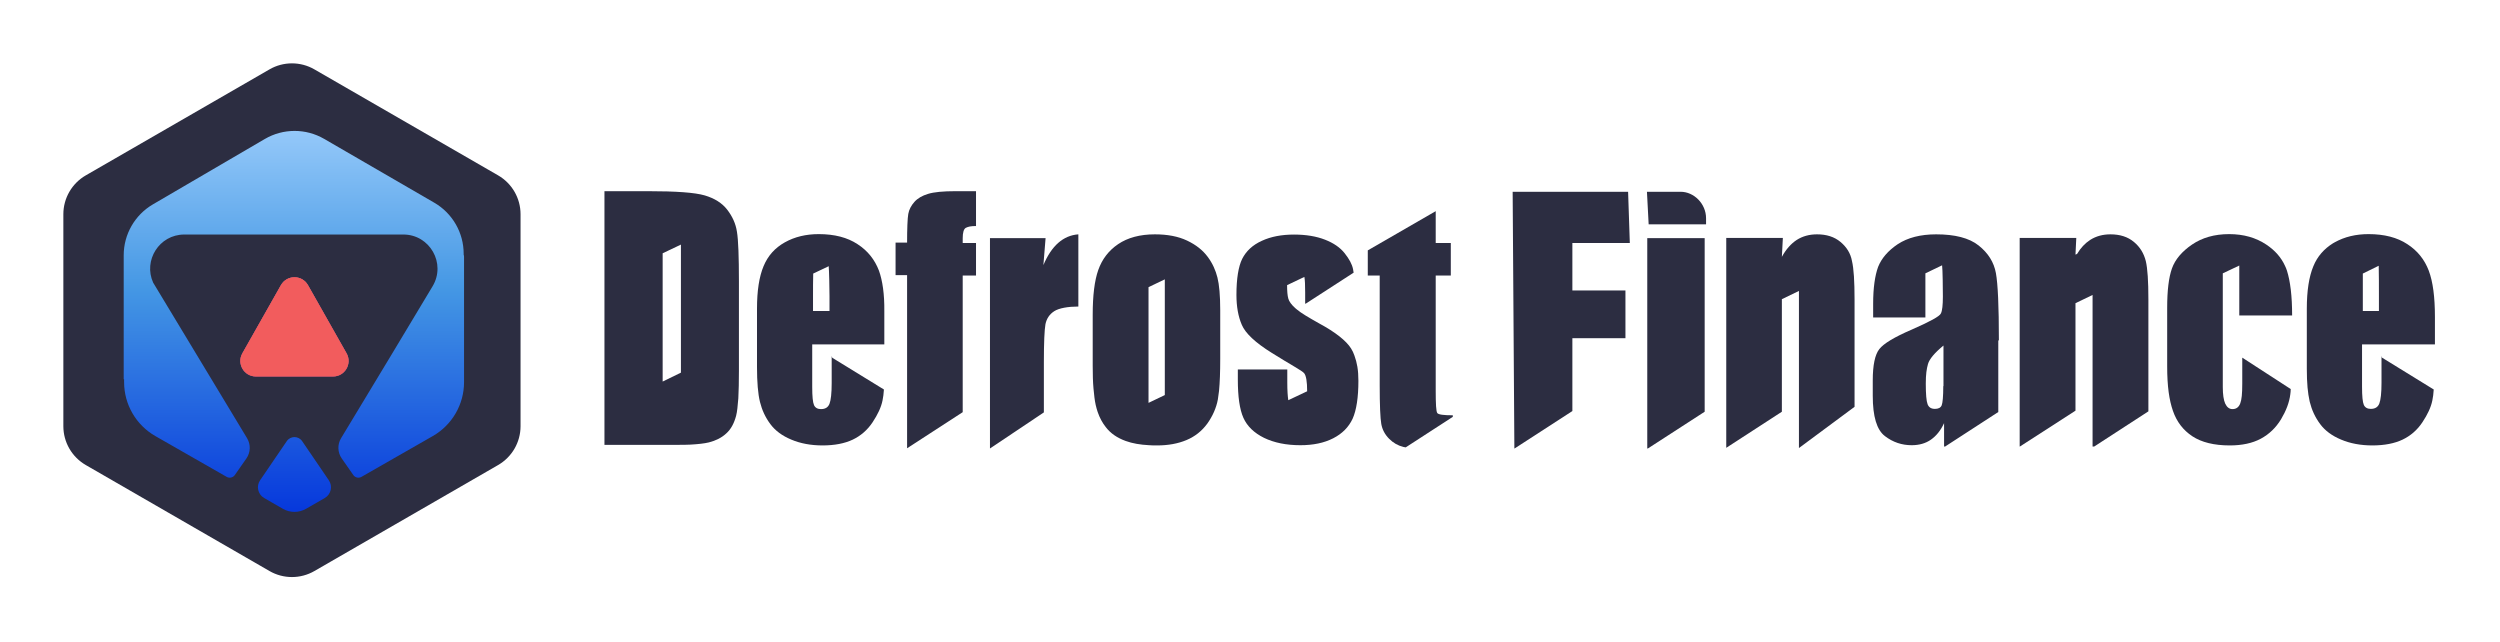 <svg width="1460" height="375" viewBox="0 0 1460 375" fill="none" xmlns="http://www.w3.org/2000/svg">
<path d="M37 125.098V248.902C37 258.269 42.006 266.902 50.105 271.586L157.396 333.488C165.494 338.171 175.506 338.171 183.604 333.488L290.896 271.586C298.994 266.902 304 258.269 304 248.902V125.098C304 115.731 298.994 107.098 290.896 102.414L183.604 40.513C175.506 35.829 165.494 35.829 157.396 40.513L50.105 102.414C42.006 107.098 37 115.731 37 125.098Z" fill="#2C2D41"/>
<path fill-rule="evenodd" clip-rule="evenodd" d="M253.606 118.369L189.308 81.106C178.587 74.892 165.355 74.915 154.656 81.166L89.312 119.341C78.739 125.518 72.24 136.843 72.24 149.087V221.5H72.476V223.192C72.476 236.2 79.442 248.211 90.733 254.67L132.371 278.487C134 279.419 136.071 278.954 137.145 277.415L143.893 267.75C146.354 264.224 146.508 259.58 144.285 255.899L89.443 165.062C83.588 152.167 92.946 136.959 107.651 136.959H235.538C251.045 136.959 260.62 153.88 252.636 167.173L229.425 205.82L199.19 255.899C196.968 259.58 197.122 264.224 199.583 267.75L206.331 277.415C207.405 278.954 209.476 279.419 211.105 278.487L252.742 254.67C264.033 248.211 271 236.2 271 223.192V149.982C271 149.517 270.922 149.088 270.783 148.702V148.176C270.783 135.888 264.238 124.53 253.606 118.369ZM154.267 290.845L165.176 297.13C169.378 299.55 174.551 299.55 178.753 297.13L189.662 290.845C193.321 288.737 194.413 283.962 192.034 280.474L176.459 257.634C174.299 254.467 169.63 254.467 167.471 257.634L151.895 280.474C149.516 283.962 150.608 288.737 154.267 290.845ZM202.382 206.327L179.854 166.529C176.383 160.395 167.547 160.395 164.075 166.529L141.547 206.327C138.127 212.371 142.492 219.859 149.437 219.859H194.492C201.437 219.859 205.803 212.371 202.382 206.327Z" fill="url(#paint0_linear)"/>
<path d="M179.854 166.529L202.382 206.328C205.803 212.371 201.437 219.859 194.492 219.859H149.437C142.492 219.859 138.127 212.371 141.547 206.328L164.075 166.529C167.547 160.396 176.383 160.396 179.854 166.529Z" fill="#E84142"/>
<path d="M179.854 166.529L202.382 206.328C205.803 212.371 201.437 219.859 194.492 219.859H149.437C142.492 219.859 138.127 212.371 141.547 206.328L164.075 166.529C167.547 160.396 176.383 160.396 179.854 166.529Z" fill="#F25C5D"/>
<path fill-rule="evenodd" clip-rule="evenodd" d="M424.688 122.451C421.672 118.547 417.264 115.815 411.58 114.123C405.78 112.431 394.76 111.65 378.404 111.65H353V259.788H395.804C398.472 259.788 401.024 259.787 403.228 259.657C407.752 259.397 411.348 259.007 414.016 258.356C418.076 257.315 421.44 255.623 424.108 253.151C426.892 250.678 428.748 247.165 429.908 242.74C430.488 240.528 430.836 237.015 431.184 232.59C431.416 228.296 431.532 222.83 431.532 216.454V164.182C431.532 150.388 431.184 140.019 430.372 135.334C429.676 130.65 427.704 126.355 424.688 122.451ZM397.66 217.625L386.988 222.83V147.916L397.66 142.841V217.625Z" fill="#2C2D41"/>
<path fill-rule="evenodd" clip-rule="evenodd" d="M513.312 158.066C510.876 151.69 506.816 146.484 500.784 142.581C494.868 138.677 487.328 136.725 478.164 136.725C470.74 136.725 464.128 138.286 458.328 141.539C452.528 144.793 448.468 149.347 445.916 155.463C443.364 161.58 442.088 169.778 442.088 180.318V214.324C442.088 223.173 442.668 230.07 443.828 234.754C444.988 239.439 446.96 243.733 449.86 247.637C452.76 251.541 456.82 254.534 462.156 256.746C467.376 258.959 473.524 260.13 480.368 260.13C487.444 260.13 493.36 258.959 498 256.746C502.64 254.534 506.584 251.151 509.6 246.596C512.616 242.042 514.588 237.877 515.4 233.843C515.748 232.022 516.096 229.939 516.212 227.467L486.052 208.947L485.704 207.947V223.693C485.704 229.679 485.24 233.713 484.428 235.795C483.616 237.877 481.992 238.918 479.44 238.918C477.468 238.918 476.076 238.138 475.38 236.576C474.684 235.015 474.336 231.501 474.336 226.036V201.139H516.444V181.75C516.56 171.86 515.4 163.922 513.312 158.066ZM474.8 181.62V172.901C474.8 170.819 474.8 161.319 474.916 159.758L483.964 155.463C484.196 157.676 484.428 168.737 484.428 172.901V181.62H474.8Z" fill="#2C2D41"/>
<path d="M534.032 117.897C535.888 115.815 538.556 114.253 542.036 113.212C545.4 112.171 550.736 111.65 558.044 111.65H569.992V132C567 132 565.352 132.39 564.076 133.041C562.8 133.691 562.22 135.903 562.22 139.156V141.93H569.992V160.929H562.22V240.706L529.74 261.788V160.669H523.012V141.67H529.74C529.74 133.862 529.972 127.526 530.436 124.924C530.9 122.321 532.176 119.979 534.032 117.897Z" fill="#2C2D41"/>
<path d="M609.344 154.813L610.62 139.067H578.14V261.918L609.62 240.836V211.55C609.62 199.968 609.968 192.551 610.548 189.298C611.244 186.044 612.868 183.572 615.652 181.75C618.436 179.928 623.844 179.017 629.76 179.017V136.855C620.944 137.505 614.1 143.491 609.344 154.813Z" fill="#2C2D41"/>
<path fill-rule="evenodd" clip-rule="evenodd" d="M693.24 140.498C698.46 142.971 702.404 146.094 705.304 149.998C708.204 153.902 709.944 157.936 710.988 162.1C712.032 166.264 712.612 172.641 712.612 181.099V209.639C712.612 217.317 712.38 223.433 711.916 228.248C711.684 230.2 711.452 231.891 711.22 233.323C710.292 238.268 708.204 242.953 705.072 247.377C701.94 251.671 697.88 254.925 692.892 257.007C687.904 259.089 682.22 260.13 675.724 260.13C674.1 260.13 672.592 260.13 671.084 260C665.864 259.739 661.34 258.959 657.396 257.527C652.408 255.705 648.58 253.103 645.796 249.459C643.824 246.987 642.2 243.994 641.04 240.61C640.576 239.309 640.228 237.878 639.88 236.447C639.3 233.844 638.952 230.72 638.604 226.946C638.256 223.173 638.14 218.618 638.14 213.543V183.832C638.14 172.641 639.184 163.922 641.388 157.676C643.592 151.429 647.42 146.354 652.988 142.58C658.556 138.807 665.748 136.855 674.448 136.855C681.756 136.855 688.02 138.026 693.24 140.498ZM680.248 230.72V163.141L670.736 167.696V235.275L680.248 230.72Z" fill="#2C2D41"/>
<path d="M789.012 203.482C786.112 198.927 779.848 193.982 770.452 188.907C764.188 185.394 759.78 182.791 757.344 180.709C756.996 180.449 756.648 180.188 756.416 179.928C754.096 177.846 752.82 176.024 752.356 174.332C751.892 172.641 751.66 170.038 751.66 166.525L761.752 161.71C762.1 163.532 762.216 166.655 762.216 170.819V177.325H762.564L790.52 159.237C790.404 158.456 790.288 157.676 790.172 157.155C789.592 154.292 787.968 151.299 785.3 147.916C782.632 144.532 778.804 141.93 773.816 139.978C768.828 138.026 762.796 136.985 755.72 136.985C748.528 136.985 742.264 138.156 736.928 140.629C731.476 143.101 727.764 146.615 725.444 151.169C723.24 155.594 722.08 162.751 722.08 172.25C722.08 179.017 723.124 184.873 725.212 189.688C727.3 194.633 733.1 200.098 742.728 206.084C754.096 213.242 760.36 216.406 761.636 217.967C762.796 219.399 763.376 222.912 763.376 228.508L752.356 233.713C752.008 231.371 751.776 227.987 751.776 223.303V215.755H722.892V221.611C722.892 231.631 723.936 239.049 726.14 243.994C728.344 248.939 732.404 252.842 738.204 255.705C744.12 258.568 751.196 260 759.432 260C766.856 260 773.236 258.698 778.572 255.966C783.908 253.233 787.62 249.459 789.94 244.514C792.144 239.569 793.304 232.152 793.304 222.392C793.304 216.015 792.492 211.81 790.984 207.646C790.52 206.215 789.824 204.783 789.012 203.482Z" fill="#2C2D41"/>
<path d="M838.456 227.953C838.456 235.891 838.688 240.316 839.384 241.227C840.08 242.138 843.096 242.528 848.432 242.528V243.439L820.94 261.267C820.708 261.202 820.476 261.169 820.244 261.137C820.012 261.104 819.78 261.072 819.548 261.007C816.416 260.226 813.632 258.664 811.196 256.192C808.76 253.719 807.252 250.857 806.672 247.603C806.092 244.35 805.744 236.802 805.744 224.83V160.929H798.784V146.224L838.456 123.321V141.93H847.272V160.929H838.456V227.953Z" fill="#2C2D41"/>
<path d="M996.34 130.999H962.816L961.816 112H981.536C989.192 112 996.34 118.897 996.34 127.485V130.999Z" fill="#2C2D41"/>
<path d="M962.004 139.067H995.528V240.446L962.352 261.918H962.004V139.067Z" fill="#2C2D41"/>
<path d="M884.392 261.918H884.508L918.264 240.056V197.496H949.26V169.648H918.264V141.93H951.812L950.812 112H883.392L884.392 261.918Z" fill="#2C2D41"/>
<path d="M1061.14 136.855C1066.71 136.855 1071.23 138.286 1074.83 141.279C1078.42 144.272 1080.74 147.916 1081.56 152.47C1082.6 156.895 1083.06 164.312 1083.06 174.853V237.576L1050.58 261.657V169.908L1040.61 174.723V240.446L1008.13 261.527V138.937H1041.19L1040.61 149.998C1043.04 145.574 1045.94 142.32 1049.31 140.108C1052.79 137.896 1056.73 136.855 1061.14 136.855Z" fill="#2C2D41"/>
<path fill-rule="evenodd" clip-rule="evenodd" d="M1167.35 198.797C1167.35 179.017 1166.77 165.874 1165.61 159.498C1164.45 153.121 1161.09 147.786 1155.52 143.361C1149.95 138.937 1141.6 136.855 1130.7 136.855C1121.53 136.855 1114.11 138.807 1108.31 142.58C1102.51 146.484 1098.8 150.909 1096.82 155.854C1094.97 160.929 1093.92 168.086 1093.92 177.325V185.394H1124.43V159.628L1134.18 154.943C1134.52 157.155 1134.64 169.257 1134.64 173.161C1134.64 178.106 1134.29 181.49 1133.48 183.051C1132.78 184.743 1126.98 187.866 1116.31 192.551C1106.34 196.845 1100.07 200.619 1097.52 203.872C1094.97 207.125 1093.69 213.242 1093.69 222.221V231.111C1093.69 243.213 1096.01 251.021 1100.77 254.664C1105.52 258.308 1110.74 260 1116.43 260C1120.72 260 1124.55 258.959 1127.68 256.746C1130.81 254.534 1133.36 251.411 1135.34 247.117V260.787H1135.92L1167 240.617V198.797H1167.35ZM1134.87 225.515C1134.87 231.501 1134.52 235.275 1133.94 236.706C1133.36 238.138 1131.97 238.788 1130 238.788C1127.8 238.788 1126.4 237.877 1125.71 236.056C1125.01 234.234 1124.66 230.2 1124.66 224.084C1124.66 218.618 1125.13 215.454 1125.94 212.591C1126.75 209.728 1129.77 206.084 1134.99 201.79V225.515H1134.87Z" fill="#2C2D41"/>
<path d="M1232.5 136.855C1238.07 136.855 1242.59 138.286 1246.19 141.279C1249.78 144.272 1251.99 147.916 1253.15 152.47C1254.19 156.895 1254.66 164.312 1254.66 174.853V240.227L1222.99 260.787H1222.06V172.25L1212.08 177.065V239.836L1179.6 260.787H1179.49V138.937H1212.55L1212.08 148.697C1212.26 148.632 1212.4 148.567 1212.55 148.501C1212.69 148.436 1212.84 148.371 1213.01 148.306C1215.1 144.793 1217.65 142.06 1220.67 140.108C1224.15 137.896 1228.09 136.855 1232.5 136.855Z" fill="#2C2D41"/>
<path d="M1338.6 184.222C1338.6 172.901 1337.55 164.312 1335.58 158.066C1335.23 157.025 1334.88 156.114 1334.42 155.203C1332.22 150.388 1328.62 146.224 1323.52 142.841C1317.48 138.807 1310.29 136.725 1301.82 136.725C1293.24 136.725 1286.05 138.807 1280.13 142.841C1274.22 146.875 1270.27 151.56 1268.42 156.765C1266.56 161.97 1265.63 169.648 1265.63 179.798V213.892C1265.63 225.604 1266.79 233.583 1269 239.96C1271.2 246.336 1275.03 251.281 1280.36 254.794C1285.7 258.308 1293.01 260.13 1302.17 260.13C1309.36 260.13 1315.4 258.829 1320.27 256.226C1325.14 253.623 1329.08 249.849 1332.1 244.905C1335.12 239.829 1336.97 235.015 1337.55 230.2C1337.67 229.289 1337.78 228.248 1337.78 227.207L1309.48 208.858V223.912C1309.48 230.159 1309.13 233.323 1308.32 235.535C1307.51 237.747 1306 238.918 1303.8 238.918C1301.94 238.918 1300.55 237.877 1299.5 235.665C1298.58 233.583 1298.11 230.33 1298.11 226.036V159.628L1307.74 155.073V184.222H1338.6Z" fill="#2C2D41"/>
<path fill-rule="evenodd" clip-rule="evenodd" d="M1405.88 142.581C1411.91 146.484 1415.97 151.69 1418.4 158.066C1420.84 164.573 1422 173.552 1422 185.133V201.139H1379.43V225.905C1379.43 231.371 1379.78 234.884 1380.47 236.446C1381.17 238.008 1382.56 238.788 1384.53 238.788C1387.08 238.788 1388.71 237.747 1389.52 235.665C1390.33 233.583 1390.8 229.549 1390.8 223.563V207.817L1391.03 208.817L1421.3 227.467C1421.19 229.939 1420.84 232.022 1420.49 233.843C1419.68 237.877 1417.71 242.042 1414.69 246.596C1411.68 251.151 1407.73 254.534 1403.09 256.746C1398.45 258.959 1392.54 260.13 1385.46 260.13C1378.62 260.13 1372.47 258.959 1367.25 256.746C1361.91 254.534 1357.85 251.541 1354.95 247.637C1352.05 243.733 1350.08 239.439 1348.92 234.754C1348.92 234.689 1348.89 234.592 1348.86 234.494C1348.83 234.396 1348.8 234.299 1348.8 234.234C1347.76 229.549 1347.18 223.912 1347.18 215.324V180.318C1347.18 169.778 1348.46 161.58 1351.01 155.463C1353.33 149.738 1357.27 145.313 1362.49 142.06C1362.67 141.995 1362.81 141.897 1362.96 141.8C1363.1 141.702 1363.25 141.605 1363.42 141.539C1369.22 138.286 1375.83 136.725 1383.26 136.725C1392.42 136.725 1399.96 138.677 1405.88 142.581ZM1379.89 181.62H1389.29V173.029C1389.29 170.291 1389.29 157.025 1389.17 155.203L1379.89 159.758V181.62Z" fill="#2C2D41"/>
<defs>
<linearGradient id="paint0_linear" x1="171.62" y1="76.462" x2="171.62" y2="298.945" gradientUnits="userSpaceOnUse">
<stop stop-color="#94C8F9"/>
<stop offset="0.062" stop-color="#88C1F6"/>
<stop offset="0.417" stop-color="#4497E4"/>
<stop offset="1" stop-color="#0638DC"/>
</linearGradient>
</defs>
</svg>
